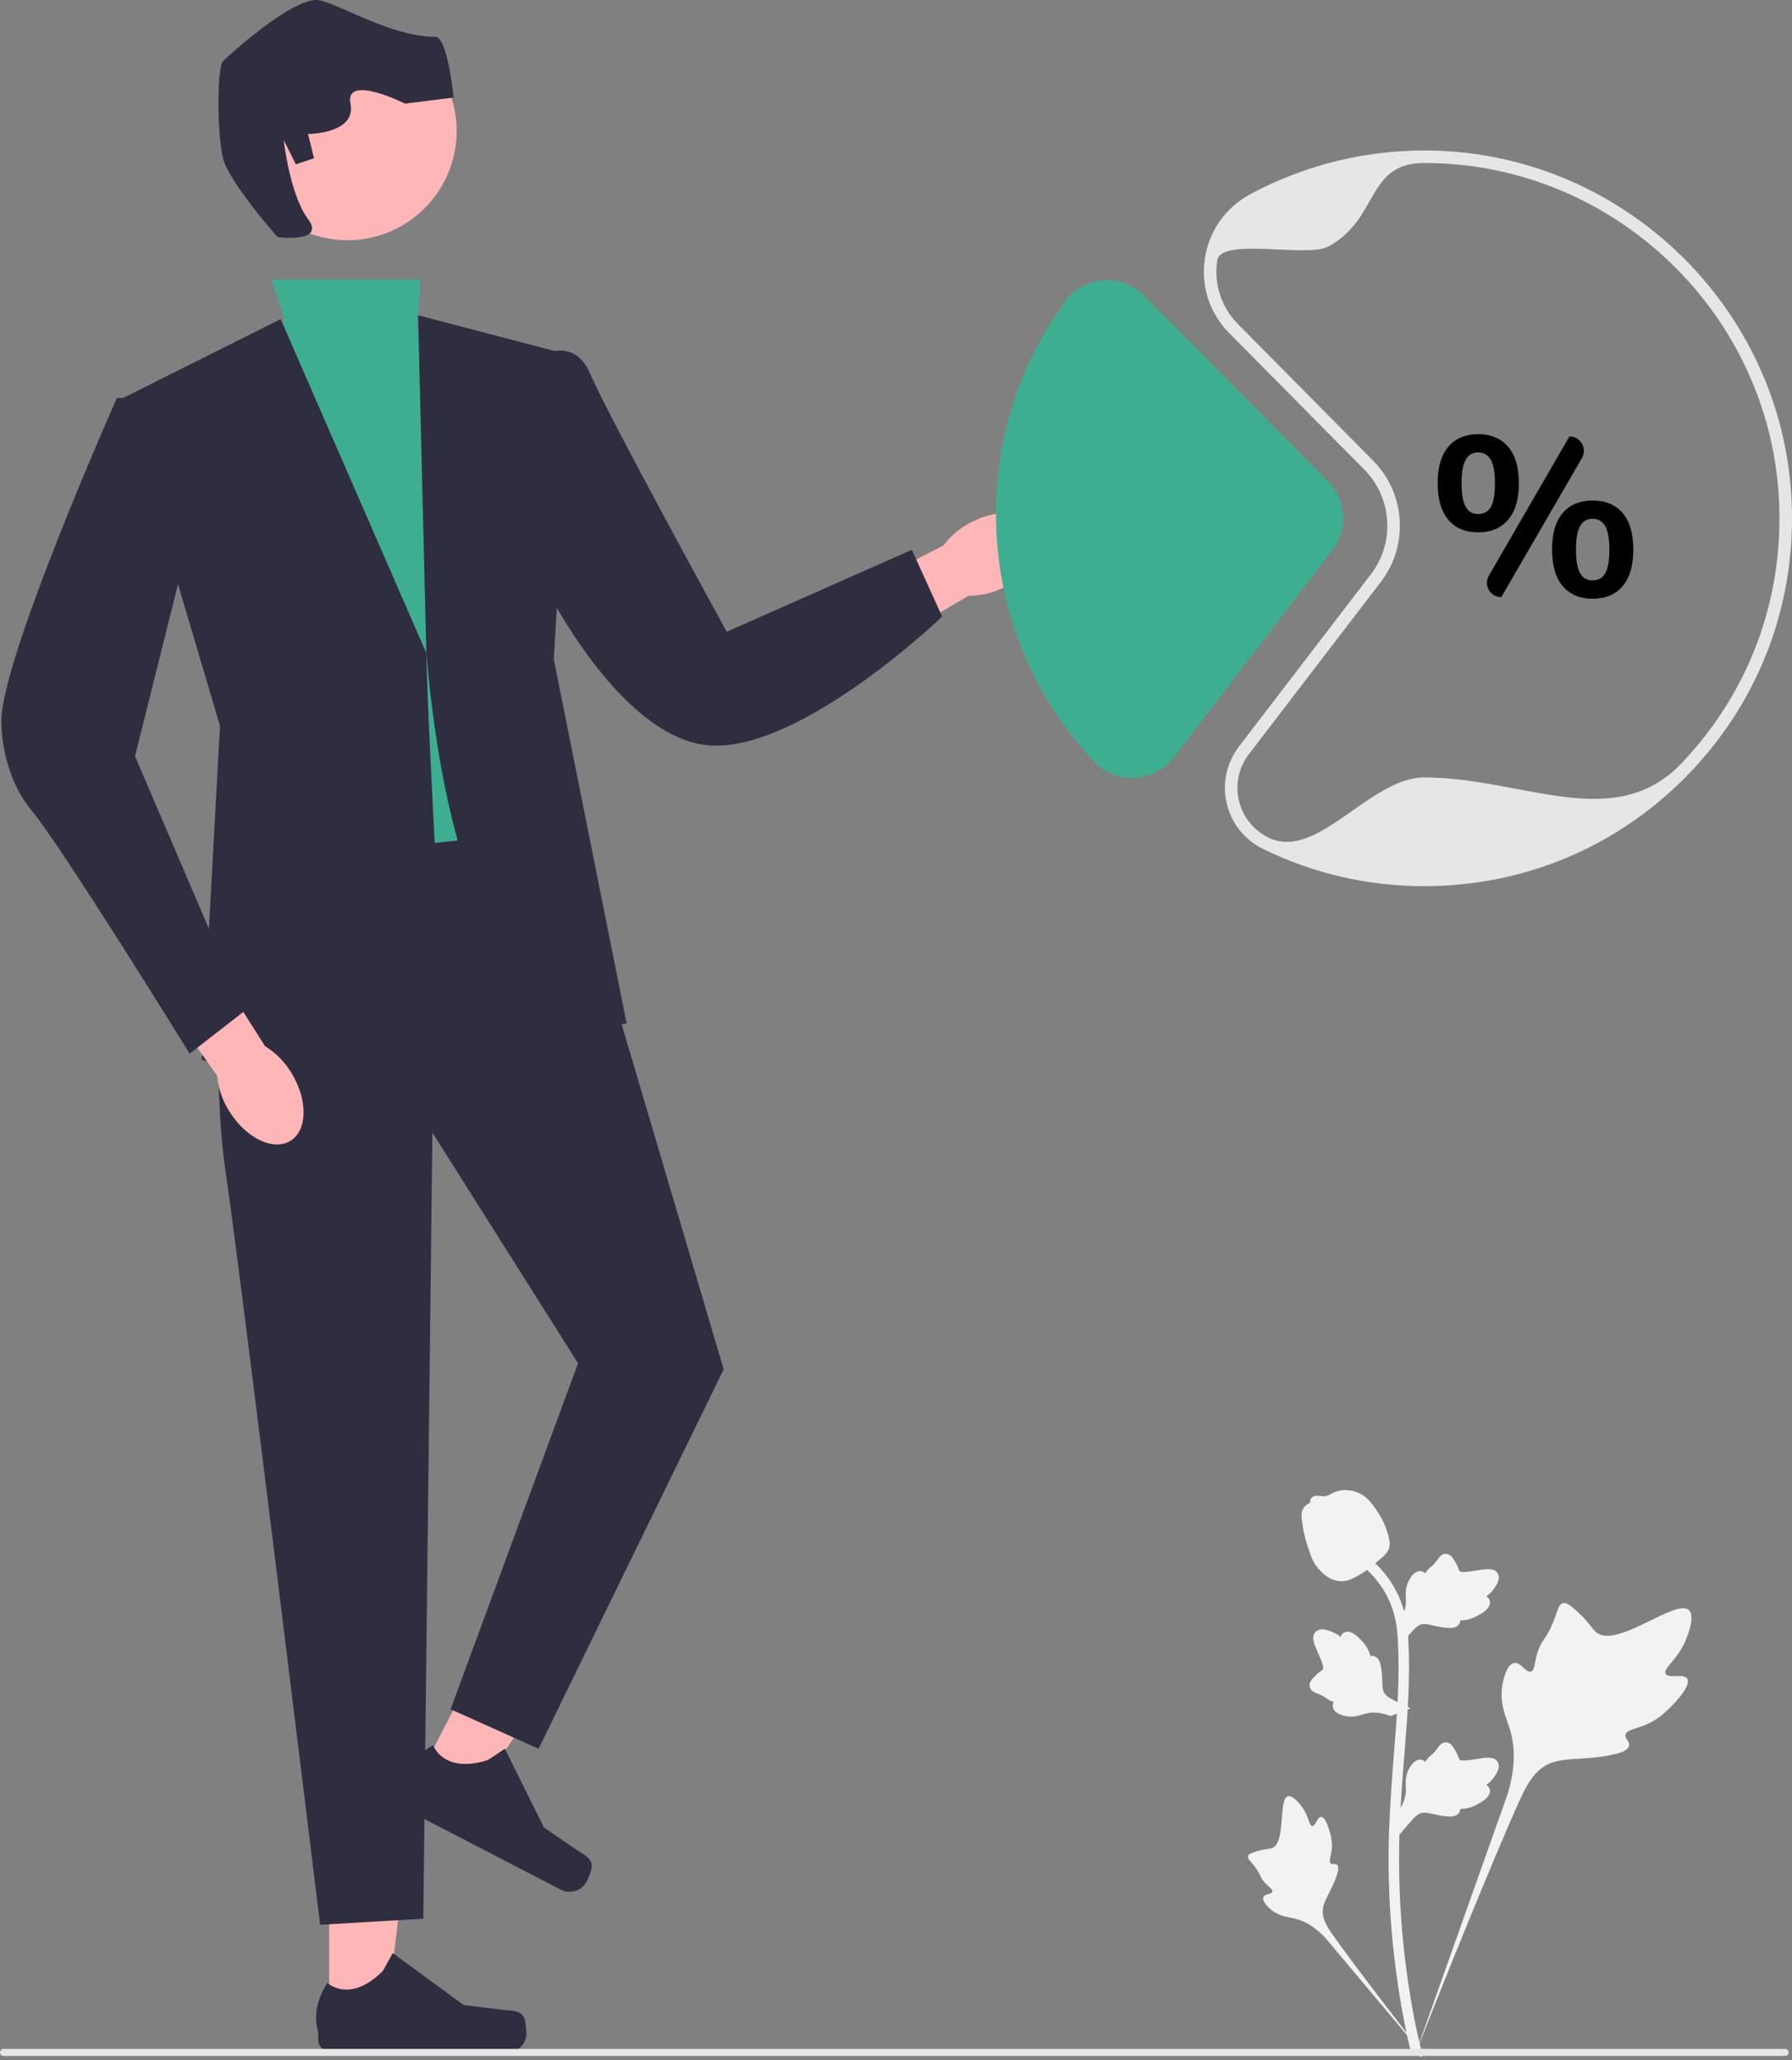 <svg xmlns="http://www.w3.org/2000/svg" width="428.848" height="492.888" viewBox="0 0 428.848 492.888" xmlns:xlink="http://www.w3.org/1999/xlink"><rect x="0" y="0" width="428.848" height="492.888" fill="#808080" stroke="none"/><g><path d="M403.784,401.622c-.844-1.424-4.497,.101-5.168-1.191-.669-1.287,2.724-3.249,4.663-7.73,.35-.808,2.553-5.9,.922-7.472-3.092-2.978-17.24,9.313-22.191,5.29-1.087-.883-1.846-2.645-5.134-5.506-1.308-1.138-2.099-1.652-2.865-1.461-1.086,.271-1.172,1.725-2.337,4.584-1.747,4.287-2.78,4.028-3.798,7.449-.756,2.539-.583,4.016-1.472,4.303-1.258,.407-2.416-2.286-4.011-2.045-1.627,.246-2.611,3.382-2.922,5.73-.583,4.406,1.035,7.313,1.932,10.371,.975,3.322,1.553,8.375-.698,15.528l-22.277,62.766c4.918-12.879,19.158-48.185,25.142-61.305,1.727-3.787,3.635-7.629,7.551-9.145,3.77-1.46,8.949-.588,15.55-2.179,.771-.186,2.911-.73,3.18-1.988,.223-1.04-1.036-1.621-.842-2.595,.259-1.307,2.734-1.323,5.775-2.831,2.144-1.063,3.48-2.328,4.629-3.415,.346-.328,5.495-5.262,4.371-7.157h-0Z" fill="#f2f2f2"/><path d="M316.139,434.665c-.942,.004-1.248,2.236-2.076,2.193-.825-.043-.808-2.275-2.448-4.519-.296-.405-2.159-2.955-3.401-2.608-2.354,.658-.404,11.148-3.806,12.418-.747,.279-1.831,.143-4.184,.931-.936,.314-1.417,.554-1.544,.985-.18,.611,.508,1.073,1.575,2.47,1.6,2.094,1.175,2.527,2.56,4.013,1.028,1.104,1.803,1.445,1.687,1.964-.163,.735-1.819,.526-2.161,1.379-.349,.87,.907,2.257,1.969,3.087,1.994,1.558,3.888,1.602,5.647,2.044,1.912,.48,4.559,1.654,7.42,4.823l24.378,29.044c-4.902-6.13-18.122-23.306-22.835-30.029-1.361-1.941-2.696-3.985-2.31-6.345,.371-2.272,2.293-4.562,3.417-8.261,.131-.432,.481-1.639-.058-2.134-.446-.409-1.095,.041-1.517-.335-.567-.504,.14-1.724,.277-3.651,.097-1.359-.138-2.38-.341-3.258-.061-.265-.997-4.215-2.251-4.21v0Z" fill="#f2f2f2"/><path d="M334.939,438.885l-.568-5.068,.259-.384c1.2-1.777,1.812-3.512,1.819-5.159,.001-.262-.011-.524-.023-.79-.049-1.057-.11-2.371,.575-3.903,.384-.854,1.463-2.831,3.086-2.587,.437,.061,.767,.262,1.018,.497,.037-.059,.075-.117,.115-.181,.505-.771,.905-1.101,1.291-1.419,.296-.245,.602-.497,1.082-1.094,.21-.262,.374-.492,.513-.685,.42-.585,.968-1.282,1.935-1.27,1.033,.049,1.574,.903,1.932,1.468,.64,1.008,.93,1.735,1.122,2.217,.07,.176,.149,.374,.19,.436,.333,.489,3.038,.032,4.057-.135,2.289-.382,4.27-.712,5.087,.732,.585,1.033,.151,2.398-1.33,4.168-.461,.551-.952,.969-1.388,1.297,.361,.215,.684,.546,.815,1.065h0c.308,1.228-.748,2.459-3.137,3.663-.593,.301-1.392,.702-2.512,.896-.527,.091-1.002,.113-1.408,.125-.009,.235-.064,.489-.207,.751-.42,.771-1.293,1.138-2.61,1.05-1.449-.076-2.642-.352-3.694-.595-.919-.21-1.711-.389-2.332-.347-1.153,.093-2.041,1.016-3.083,2.212l-2.603,3.042h-0Z" fill="#f2f2f2"/><path d="M337.572,408.709l-4.758,1.835-.437-.153c-2.023-.71-3.857-.862-5.452-.451-.254,.065-.504,.143-.759,.223-1.01,.315-2.266,.708-3.922,.434-.924-.155-3.11-.697-3.285-2.329-.052-.438,.059-.809,.222-1.111-.066-.021-.133-.042-.204-.065-.874-.293-1.295-.597-1.7-.889-.312-.224-.633-.456-1.332-.769-.307-.137-.571-.237-.793-.322-.672-.258-1.486-.611-1.719-1.549-.215-1.011,.474-1.751,.93-2.241,.813-.875,1.442-1.34,1.86-1.648,.153-.112,.324-.239,.373-.294,.389-.446-.74-2.947-1.159-3.891-.95-2.118-1.772-3.95-.582-5.106,.851-.828,2.282-.754,4.369,.229,.65,.307,1.179,.675,1.607,1.013,.117-.404,.354-.8,.823-1.058h0c1.11-.61,2.569,.099,4.339,2.105,.442,.498,1.033,1.169,1.504,2.203,.221,.487,.363,.941,.478,1.331,.229-.051,.49-.063,.779,.009,.852,.21,1.429,.962,1.678,2.258,.294,1.421,.329,2.645,.362,3.724,.03,.942,.058,1.753,.255,2.344,.382,1.091,1.5,1.717,2.922,2.421l3.603,1.746-0,0Z" fill="#f2f2f2"/><path d="M334.939,393.778l-.568-5.068,.259-.384c1.2-1.777,1.812-3.512,1.819-5.159,.001-.262-.011-.524-.023-.79-.049-1.057-.11-2.371,.575-3.903,.384-.854,1.463-2.831,3.086-2.587,.437,.061,.767,.262,1.018,.497,.037-.059,.075-.117,.115-.181,.505-.771,.905-1.101,1.291-1.419,.296-.245,.602-.497,1.082-1.094,.21-.262,.374-.492,.513-.685,.42-.585,.968-1.282,1.935-1.27,1.033,.049,1.574,.903,1.932,1.468,.64,1.008,.93,1.735,1.122,2.217,.07,.176,.149,.374,.19,.436,.333,.489,3.038,.032,4.057-.135,2.289-.382,4.27-.712,5.087,.732,.585,1.033,.151,2.398-1.33,4.168-.461,.551-.952,.969-1.388,1.297,.361,.215,.684,.546,.815,1.065h0c.308,1.228-.748,2.459-3.137,3.663-.593,.301-1.392,.702-2.512,.896-.527,.091-1.002,.113-1.408,.125-.009,.235-.064,.489-.207,.751-.42,.771-1.293,1.138-2.61,1.05-1.449-.076-2.642-.352-3.694-.595-.919-.21-1.711-.389-2.332-.347-1.153,.093-2.041,1.016-3.083,2.212l-2.603,3.042h-0Z" fill="#f2f2f2"/><path d="M340.124,492.156l-1.062-.666-.257-1.226,.257,1.226-1.238,.142c-.02-.115-.087-.379-.188-.793-.554-2.266-2.244-9.162-3.654-20.023-.984-7.581-1.541-15.376-1.656-23.17-.115-7.807,.255-13.717,.551-18.467,.224-3.583,.496-6.994,.762-10.317,.71-8.878,1.379-17.265,.881-26.55-.11-2.073-.341-6.387-2.862-10.978-1.462-2.663-3.476-5.027-5.987-7.023l1.561-1.963c2.771,2.207,5,4.826,6.623,7.782,2.795,5.09,3.047,9.791,3.168,12.05,.507,9.449-.17,17.916-.887,26.88-.264,3.311-.536,6.708-.759,10.276-.294,4.706-.66,10.565-.546,18.271,.113,7.701,.663,15.4,1.634,22.886,1.392,10.724,3.058,17.517,3.605,19.749,.291,1.192,.352,1.441,.054,1.914v-0Z" fill="#f2f2f2"/><path d="M321.075,378.292c-.103,0-.207-.002-.312-.01-2.134-.115-4.11-1.392-5.875-3.796-.827-1.131-1.251-2.42-2.095-4.992-.131-.396-.767-2.408-1.154-5.176-.253-1.808-.221-2.565,.137-3.233,.398-.744,1.041-1.263,1.766-1.613-.032-.24-.006-.487,.098-.739,.427-1.045,1.563-.908,2.177-.842,.311,.039,.699,.091,1.117,.069,.658-.032,1.012-.228,1.548-.521,.513-.281,1.15-.631,2.096-.825,1.865-.389,3.427,.14,3.942,.313,2.71,.903,4.046,3.01,5.593,5.45,.308,.489,1.367,2.271,2.065,4.713,.504,1.762,.433,2.545,.281,3.128-.308,1.197-1.036,1.882-2.885,3.394-1.931,1.583-2.9,2.376-3.732,2.858-1.937,1.118-3.153,1.821-4.768,1.821v0Z" fill="#f2f2f2"/></g><g><path id="b-239" d="M240.516,140.416c6.78-3.389,10.526-9.634,8.369-13.949-2.158-4.314-9.402-5.063-16.183-1.672-2.728,1.318-5.1,3.269-6.919,5.691l-28.544,14.723,7.194,13.248,27.376-15.92c3.03-.001,6.016-.729,8.707-2.121Z" fill="#ffb6b6"/><g><polygon points="78.789 482.896 92.377 482.895 98.84 430.486 78.787 430.487 78.789 482.896" fill="#ffb6b6"/><path d="M125.341,482.588h0c.423,.713,.646,3.012,.646,3.841h0c0,2.547-2.065,4.612-4.612,4.612h-42.079c-1.737,0-3.146-1.409-3.146-3.146v-1.752s-2.082-5.265,2.204-11.755c0,0,5.326,5.082,13.286-2.878l2.347-4.252,16.99,12.425,9.417,1.159c2.06,.254,3.887-.039,4.947,1.746h0Z" fill="#2f2e41"/></g><g><polygon points="100.126 425.269 112.192 431.515 142.028 387.945 124.219 378.726 100.126 425.269" fill="#ffb6b6"/><path d="M141.608,446.398h0c.048,.827-.811,2.972-1.192,3.708h0c-1.171,2.262-3.954,3.146-6.216,1.975l-37.368-19.346c-1.543-.799-2.146-2.697-1.347-4.24l.805-1.556s.572-5.633,7.362-9.426c0,0,2.394,6.962,13.121,3.553l4.039-2.697,9.375,18.845,7.83,5.359c1.713,1.172,3.47,1.752,3.59,3.824l0,0Z" fill="#2f2e41"/></g><polygon points="64.991 66.908 100.624 66.908 99.846 78.527 123.083 152.594 127.44 201.973 83.871 209.234 63.539 117.739 67.895 75.622 64.991 66.908" fill="#3eae91"/><path d="M67.169,76.348l-37.76,18.88,23.237,78.425-4.357,79.877s59.545,18.88,56.64-34.855-2.905-62.449-2.905-62.449l-34.855-79.877Z" fill="#2f2e41"/><path d="M127.44,86.131s9.44-6.878,13.797,3.288,32.677,61.723,32.677,61.723l44.295-19.606,7.262,15.975s-36.308,34.855-58.092,30.498c-21.785-4.357-39.212-42.117-39.212-42.117l-.726-49.762Z" fill="#2f2e41"/><path d="M52.646,239.006s-1.452,23.237,1.452,42.117,22.511,179.36,22.511,179.36l24.689-1.452,2.178-188.074,34.855,55.188-30.498,82.782,21.058,9.44,44.295-90.769-30.498-103.114-8.714-26.142-65.354,7.262-15.975,33.403Z" fill="#2f2e41"/><path d="M149.951,244.816s-39.212,11.618-47.926-88.591l-1.971-80.799,36.826,9.636-4.357,72.615,17.428,87.138Z" fill="#2f2e41"/><circle cx="83.145" cy="31.327" r="26.142" fill="#ffb6b6"/><path d="M66.443,56.742s-11.618-13.071-13.071-18.88-1.452-21.785,0-23.237S70.8-1.35,76.609,.102s17.324,8.714,27.594,8.714c2.905,0,4.357,14.523,4.357,14.523l-11.618,1.452s-14.523-7.262-13.071,0-10.166,7.262-10.166,7.262l1.452,5.809-4.357,1.452-2.905-5.809s1.452,13.071,5.809,18.88-7.262,4.357-7.262,4.357Z" fill="#2f2e41"/><path id="c-240" d="M54.868,265.848c3.986,6.447,10.543,9.616,14.645,7.079,4.103-2.537,4.196-9.819,.209-16.268-1.558-2.598-3.715-4.785-6.291-6.378l-17.232-27.103-12.546,8.358,18.32,25.832c.274,3.018,1.267,5.926,2.896,8.481Z" fill="#ffb6b6"/><path d="M35.219,95.228h-7.262S-1.089,160.582,.363,173.653c0,0,0,11.618,7.262,20.332,7.262,8.714,37.76,58.092,37.76,58.092l13.071-10.166-26.142-60.997,15.975-63.902-13.071-21.785Z" fill="#2f2e41"/></g><path d="M428.04,491.016h0c0,.464-.376,.84-.84,.84H.84c-.464,0-.84-.376-.84-.84H0c0-.464,.376-.84,.84-.84H427.2c.464,0,.84,.376,.84,.84Z" fill="#e6e6e6"/><path d="M270.88,186.13c-3.43,0-6.699-1.401-9.051-3.901-15.143-16.098-23.482-37.132-23.482-59.229,0-18.414,5.712-35.994,16.52-50.84,2.136-2.933,5.45-4.774,9.093-5.05,3.7-.285,7.32,1.07,9.929,3.706l43.912,44.355c4.395,4.439,4.844,11.526,1.045,16.484l-37.948,49.532c-2.255,2.943-5.673,4.739-9.379,4.926-.213,.011-.426,.016-.638,.016Z" fill="#3eae91"/><path d="M340.847,212c-13.54,0-26.531-3.001-38.614-8.919-4.389-2.149-7.548-6.111-8.666-10.871-1.118-4.76-.055-9.714,2.918-13.593l31.623-41.277c5.753-7.509,5.072-18.241-1.583-24.964l-32.372-32.698c-4.679-4.727-6.801-11.209-5.821-17.785,.985-6.61,4.932-12.225,10.828-15.404,13.293-7.167,28.357-10.795,43.564-10.469,45.829,.956,83.604,37.523,85.999,83.249,1.279,24.429-7.256,47.619-24.034,65.297-16.789,17.691-39.461,27.435-63.842,27.435Zm.032-173c-14.083,0-10.713,13.358-23.032,20-5.056,2.726-25.703-2.332-26.548,3.334-.839,5.632,.978,11.184,4.986,15.232l32.372,32.698c7.704,7.783,8.492,20.207,1.833,28.899l-31.624,41.277c-2.424,3.163-3.291,7.202-2.379,11.083,.912,3.88,3.487,7.11,7.065,8.863,11.669,5.715,24.217-14.388,37.295-14.388,23.549,0,45.449,13.589,61.666-3.499,16.206-17.077,24.45-39.478,23.214-63.076-2.313-44.164-38.8-79.483-83.065-80.407-.594-.012-1.189-.019-1.782-.019Z" fill="#e6e6e6"/><path d="M346.614,124.363c-1.71-1.998-2.565-4.922-2.565-8.775,0-3.815,.855-6.723,2.565-8.721,1.709-1.998,4.077-2.997,7.101-2.997,3.06,0,5.454,.999,7.182,2.997,1.728,1.998,2.592,4.906,2.592,8.721,0,3.853-.864,6.777-2.592,8.775s-4.123,2.997-7.182,2.997c-3.024,0-5.392-.999-7.101-2.997Zm10.179-3.105c.648-1.152,.972-3.042,.972-5.67,0-2.556-.333-4.418-.999-5.589-.666-1.169-1.683-1.755-3.051-1.755-1.332,0-2.322,.585-2.97,1.755-.648,1.17-.972,3.033-.972,5.589,0,2.592,.324,4.474,.972,5.643,.648,1.17,1.638,1.755,2.97,1.755,1.404,0,2.43-.575,3.078-1.728Zm-.481,16.459l19.273-33.307h0c2.661,0,4.321,2.883,2.986,5.185l-19.294,33.264h0c-2.638,0-4.286-2.858-2.965-5.141Zm17.68,2.522c-1.71-1.998-2.565-4.941-2.565-8.829,0-3.815,.855-6.713,2.565-8.694,1.709-1.979,4.095-2.97,7.155-2.97,3.059,0,5.445,.99,7.155,2.97,1.709,1.98,2.565,4.896,2.565,8.748,0,3.853-.855,6.777-2.565,8.775-1.71,1.998-4.096,2.997-7.155,2.997-3.061,0-5.446-.999-7.155-2.997Zm10.179-3.132c.648-1.169,.972-3.051,.972-5.643,0-2.556-.334-4.418-.999-5.589-.667-1.169-1.666-1.755-2.997-1.755-1.369,0-2.376,.585-3.024,1.755-.648,1.17-.972,3.033-.972,5.589,0,2.592,.324,4.474,.972,5.643,.648,1.17,1.655,1.755,3.024,1.755,1.368,0,2.376-.584,3.024-1.755Z"/></svg>